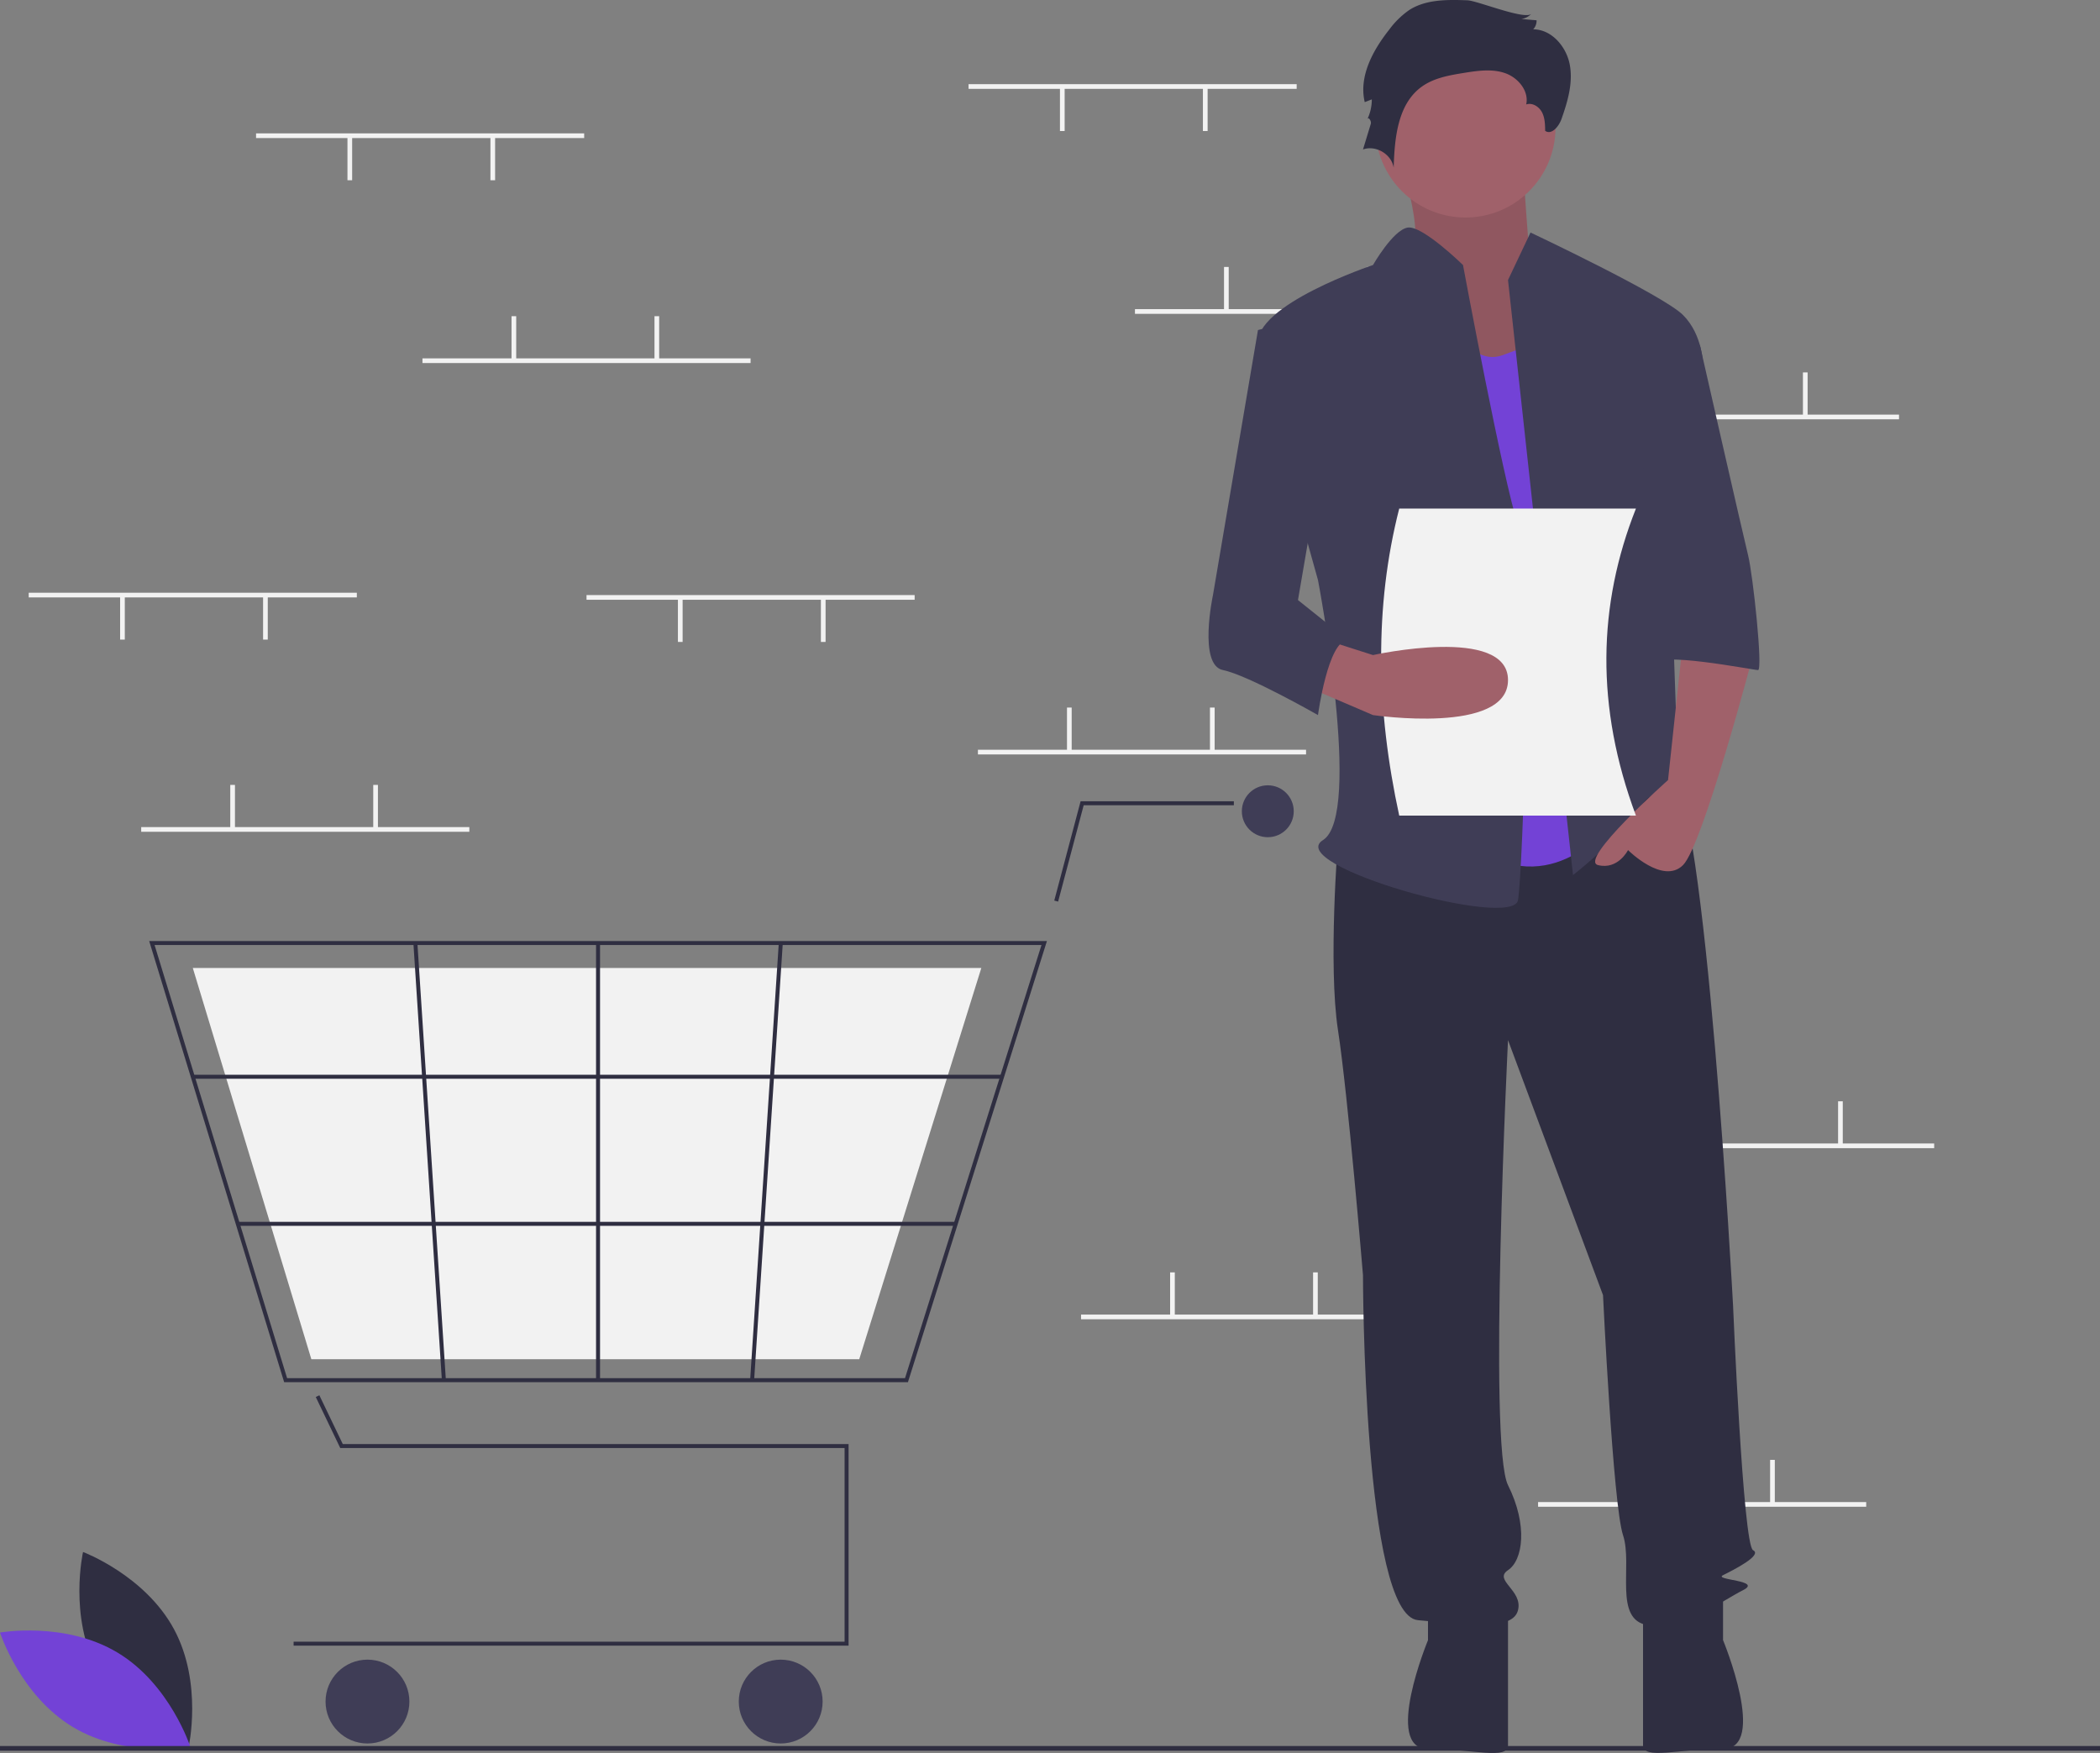 <svg xmlns="http://www.w3.org/2000/svg" id="ffc6eb9a-0ec0-429c-85a8-ff38b44048bf" width="896" height="747.971" data-name="Layer 1" viewBox="0 0 896 747.971"><rect x="0" y="0" width="896" height="747.971" fill="#808080" stroke="none"/><title>empty_cart</title><path fill="#2f2e41" d="M193.634,788.752c12.428,23.049,38.806,32.944,38.806,32.944s6.227-27.475-6.201-50.524-38.806-32.944-38.806-32.944S181.206,765.703,193.634,788.752Z" transform="translate(-152 -76.014)"/><path fill="#7342d6" d="M202.177,781.169c22.438,13.5,31.08,40.314,31.08,40.314s-27.738,4.927-50.177-8.573S152,772.596,152,772.596,179.738,767.67,202.177,781.169Z" transform="translate(-152 -76.014)"/><rect width="140" height="2" x="413.248" y="35.908" fill="#f2f2f2"/><rect width="2" height="18.5" x="513.249" y="37.408" fill="#f2f2f2"/><rect width="2" height="18.5" x="452.248" y="37.408" fill="#f2f2f2"/><rect width="140" height="2" x="484.248" y="131.908" fill="#f2f2f2"/><rect width="2" height="18.5" x="522.249" y="113.908" fill="#f2f2f2"/><rect width="2" height="18.5" x="583.249" y="113.908" fill="#f2f2f2"/><rect width="140" height="2" x="670.249" y="176.908" fill="#f2f2f2"/><rect width="2" height="18.5" x="708.249" y="158.908" fill="#f2f2f2"/><rect width="2" height="18.5" x="769.249" y="158.908" fill="#f2f2f2"/><rect width="140" height="2" x="656.249" y="640.908" fill="#f2f2f2"/><rect width="2" height="18.5" x="694.249" y="622.908" fill="#f2f2f2"/><rect width="2" height="18.5" x="755.249" y="622.908" fill="#f2f2f2"/><rect width="140" height="2" x="417.248" y="319.908" fill="#f2f2f2"/><rect width="2" height="18.5" x="455.248" y="301.908" fill="#f2f2f2"/><rect width="2" height="18.5" x="516.249" y="301.908" fill="#f2f2f2"/><rect width="140" height="2" x="461.248" y="560.908" fill="#f2f2f2"/><rect width="2" height="18.5" x="499.248" y="542.908" fill="#f2f2f2"/><rect width="2" height="18.5" x="560.249" y="542.908" fill="#f2f2f2"/><rect width="140" height="2" x="685.249" y="487.908" fill="#f2f2f2"/><rect width="2" height="18.5" x="723.249" y="469.908" fill="#f2f2f2"/><rect width="2" height="18.5" x="784.249" y="469.908" fill="#f2f2f2"/><polygon fill="#2f2e41" points="362.06 702.184 125.274 702.184 125.274 700.481 360.356 700.481 360.356 617.861 145.18 617.861 134.727 596.084 136.263 595.347 146.252 616.157 362.06 616.157 362.06 702.184"/><circle cx="156.789" cy="726.033" r="17.887" fill="#3f3d56"/><circle cx="333.101" cy="726.033" r="17.887" fill="#3f3d56"/><circle cx="540.927" cy="346.153" r="11.073" fill="#3f3d56"/><path fill="#2f2e41" d="M539.385,665.767H273.237L215.648,477.531H598.693l-.349,1.108Zm-264.889-1.704H538.136l58.234-184.83H217.951Z" transform="translate(-152 -76.014)"/><polygon fill="#f2f2f2" points="366.61 579.958 132.842 579.958 82.26 413.015 418.701 413.015 418.395 413.998 366.61 579.958"/><polygon fill="#2f2e41" points="451.465 384.7 449.818 384.263 461.059 341.894 526.448 341.894 526.448 343.598 462.37 343.598 451.465 384.7"/><rect width="345.293" height="1.704" x="82.258" y="458.584" fill="#2f2e41"/><rect width="306.319" height="1.704" x="101.459" y="521.344" fill="#2f2e41"/><rect width="1.704" height="186.533" x="254.314" y="402.368" fill="#2f2e41"/><rect width="186.929" height="1.704" x="385.557" y="570.797" fill="#2f2e41" transform="translate(-274.739 936.235) rotate(-86.249)"/><rect width="1.704" height="186.929" x="334.457" y="478.185" fill="#2f2e41" transform="translate(-188.469 -52.996) rotate(-3.729)"/><rect width="896" height="2" y="745" fill="#2f2e41"/><path fill="#a0616a" d="M747.411,137.89s14.618,41.606,5.622,48.007S783.394,244.573,783.394,244.573l47.229-12.802-25.863-43.74s-3.373-43.74-3.373-50.141S747.411,137.89,747.411,137.89Z" transform="translate(-152 -76.014)"/><path d="M747.411,137.89s14.618,41.606,5.622,48.007S783.394,244.573,783.394,244.573l47.229-12.802-25.863-43.74s-3.373-43.74-3.373-50.141S747.411,137.89,747.411,137.89Z" opacity=".1" transform="translate(-152 -76.014)"/><path fill="#2f2e41" d="M722.874,434.468s-4.267,53.341,0,81.079,10.668,104.549,10.668,104.549,0,145.089,23.47,147.222,40.539,4.267,42.673-4.267-10.668-12.802-4.267-17.069,8.535-19.203,0-36.272,0-189.895,0-189.895l40.539,108.816s4.267,89.614,8.535,102.415-4.267,36.272,10.668,38.406,32.005-10.668,40.539-14.936-12.802-4.267-8.535-6.401,17.069-8.535,12.802-10.668-8.535-104.549-8.535-104.549S879.697,414.199,864.762,405.664s-24.537,6.166-24.537,6.166Z" transform="translate(-152 -76.014)"/><path fill="#2f2e41" d="M761.279,758.784v17.069s-19.203,46.399,0,46.399,34.138,4.808,34.138-1.593V763.051Z" transform="translate(-152 -76.014)"/><path fill="#2f2e41" d="M887.165,758.754v17.069s19.203,46.399,0,46.399-34.138,4.808-34.138-1.593V763.021Z" transform="translate(-152 -76.014)"/><circle cx="625.282" cy="54.408" r="38.406" fill="#a0616a"/><path fill="#7342d6" d="M765.547,201.9s10.668,32.005,27.738,25.604l17.069-6.401L840.225,425.934s-23.47,34.138-57.609,12.802S765.547,201.9,765.547,201.9Z" transform="translate(-152 -76.014)"/><path fill="#3f3d56" d="M795.418,195.499l9.601-20.27s56.542,26.671,65.076,35.205,8.535,21.337,8.535,21.337l-14.936,53.341s4.267,117.351,4.267,121.618,14.936,27.738,4.267,19.203-12.802-17.069-21.337-4.267-27.738,27.738-27.738,27.738Z" transform="translate(-152 -76.014)"/><path fill="#a0616a" d="M870.096,349.122l-6.401,59.742s-38.406,34.138-29.871,36.272,12.802-6.401,12.802-6.401,14.936,14.936,23.47,6.401S899.967,355.523,899.967,355.523Z" transform="translate(-152 -76.014)"/><path fill="#2f2e41" d="M778.1,76.144c-8.514-.304-17.625-.455-24.804,4.133a36.313,36.313,0,0,0-8.572,8.392c-6.992,8.838-13.033,19.959-10.436,30.925l3.016-1.176a19.751,19.751,0,0,1-1.905,8.463c.425-1.235,1.847.762,1.466,2.011L733.543,139.792c5.462-2.002,12.257,2.052,13.088,7.81.38-12.661,1.693-27.18,11.964-34.593,5.18-3.739,11.735-4.88,18.042-5.894,5.818-.935,11.918-1.827,17.491.089s10.319,7.615,9.055,13.371c2.57-.885,5.444.906,6.713,3.309s1.337,5.237,1.375,7.955c2.739,1.936,5.856-1.908,6.973-5.071,2.62-7.424,4.949-15.327,3.538-23.073s-7.723-15.148-15.596-15.174a5.467,5.467,0,0,0,1.422-3.849l-6.489-.548a7.172,7.172,0,0,0,4.286-2.26C802.798,84.731,782.313,76.295,778.1,76.144Z" transform="translate(-152 -76.014)"/><path fill="#3f3d56" d="M776.215,189.098s-17.369-17.021-23.62-15.978S737.809,189.098,737.809,189.098s-51.208,17.069-49.074,34.138S714.339,323.518,714.339,323.518s19.203,100.282,2.134,110.95,81.079,38.406,83.213,25.604,6.401-140.821,0-160.024S776.215,189.098,776.215,189.098Z" transform="translate(-152 -76.014)"/><path fill="#3f3d56" d="M850.893,223.236h26.383S895.7,304.315,897.833,312.85s6.401,49.074,4.267,49.074-44.807-8.535-44.807-2.134Z" transform="translate(-152 -76.014)"/><path fill="#f2f2f2" d="M850,424.014H749c-9.856-45.34-10.68-89.146,0-131H850C833.701,334.115,832.682,377.621,850,424.014Z" transform="translate(-152 -76.014)"/><path fill="#a0616a" d="M707.938,368.325,737.809,381.127s57.609,8.535,57.609-14.936-57.609-10.668-57.609-10.668L718.605,349.383Z" transform="translate(-152 -76.014)"/><path fill="#3f3d56" d="M714.339,210.435l-25.604,6.401L669.532,329.919s-6.401,29.871,4.267,32.005S714.339,381.127,714.339,381.127s4.267-32.005,12.802-32.005L705.804,332.053,718.606,257.375Z" transform="translate(-152 -76.014)"/><rect width="140" height="2" x="60.248" y="352.908" fill="#f2f2f2"/><rect width="2" height="18.5" x="98.249" y="334.908" fill="#f2f2f2"/><rect width="2" height="18.5" x="159.249" y="334.908" fill="#f2f2f2"/><rect width="140" height="2" x="109.249" y="56.908" fill="#f2f2f2"/><rect width="2" height="18.5" x="209.249" y="58.408" fill="#f2f2f2"/><rect width="2" height="18.5" x="148.249" y="58.408" fill="#f2f2f2"/><rect width="140" height="2" x="250.249" y="253.908" fill="#f2f2f2"/><rect width="2" height="18.5" x="350.248" y="255.408" fill="#f2f2f2"/><rect width="2" height="18.5" x="289.248" y="255.408" fill="#f2f2f2"/><rect width="140" height="2" x="12.248" y="252.908" fill="#f2f2f2"/><rect width="2" height="18.5" x="112.249" y="254.408" fill="#f2f2f2"/><rect width="2" height="18.5" x="51.248" y="254.408" fill="#f2f2f2"/><rect width="140" height="2" x="180.249" y="152.908" fill="#f2f2f2"/><rect width="2" height="18.5" x="218.249" y="134.908" fill="#f2f2f2"/><rect width="2" height="18.5" x="279.248" y="134.908" fill="#f2f2f2"/></svg>
